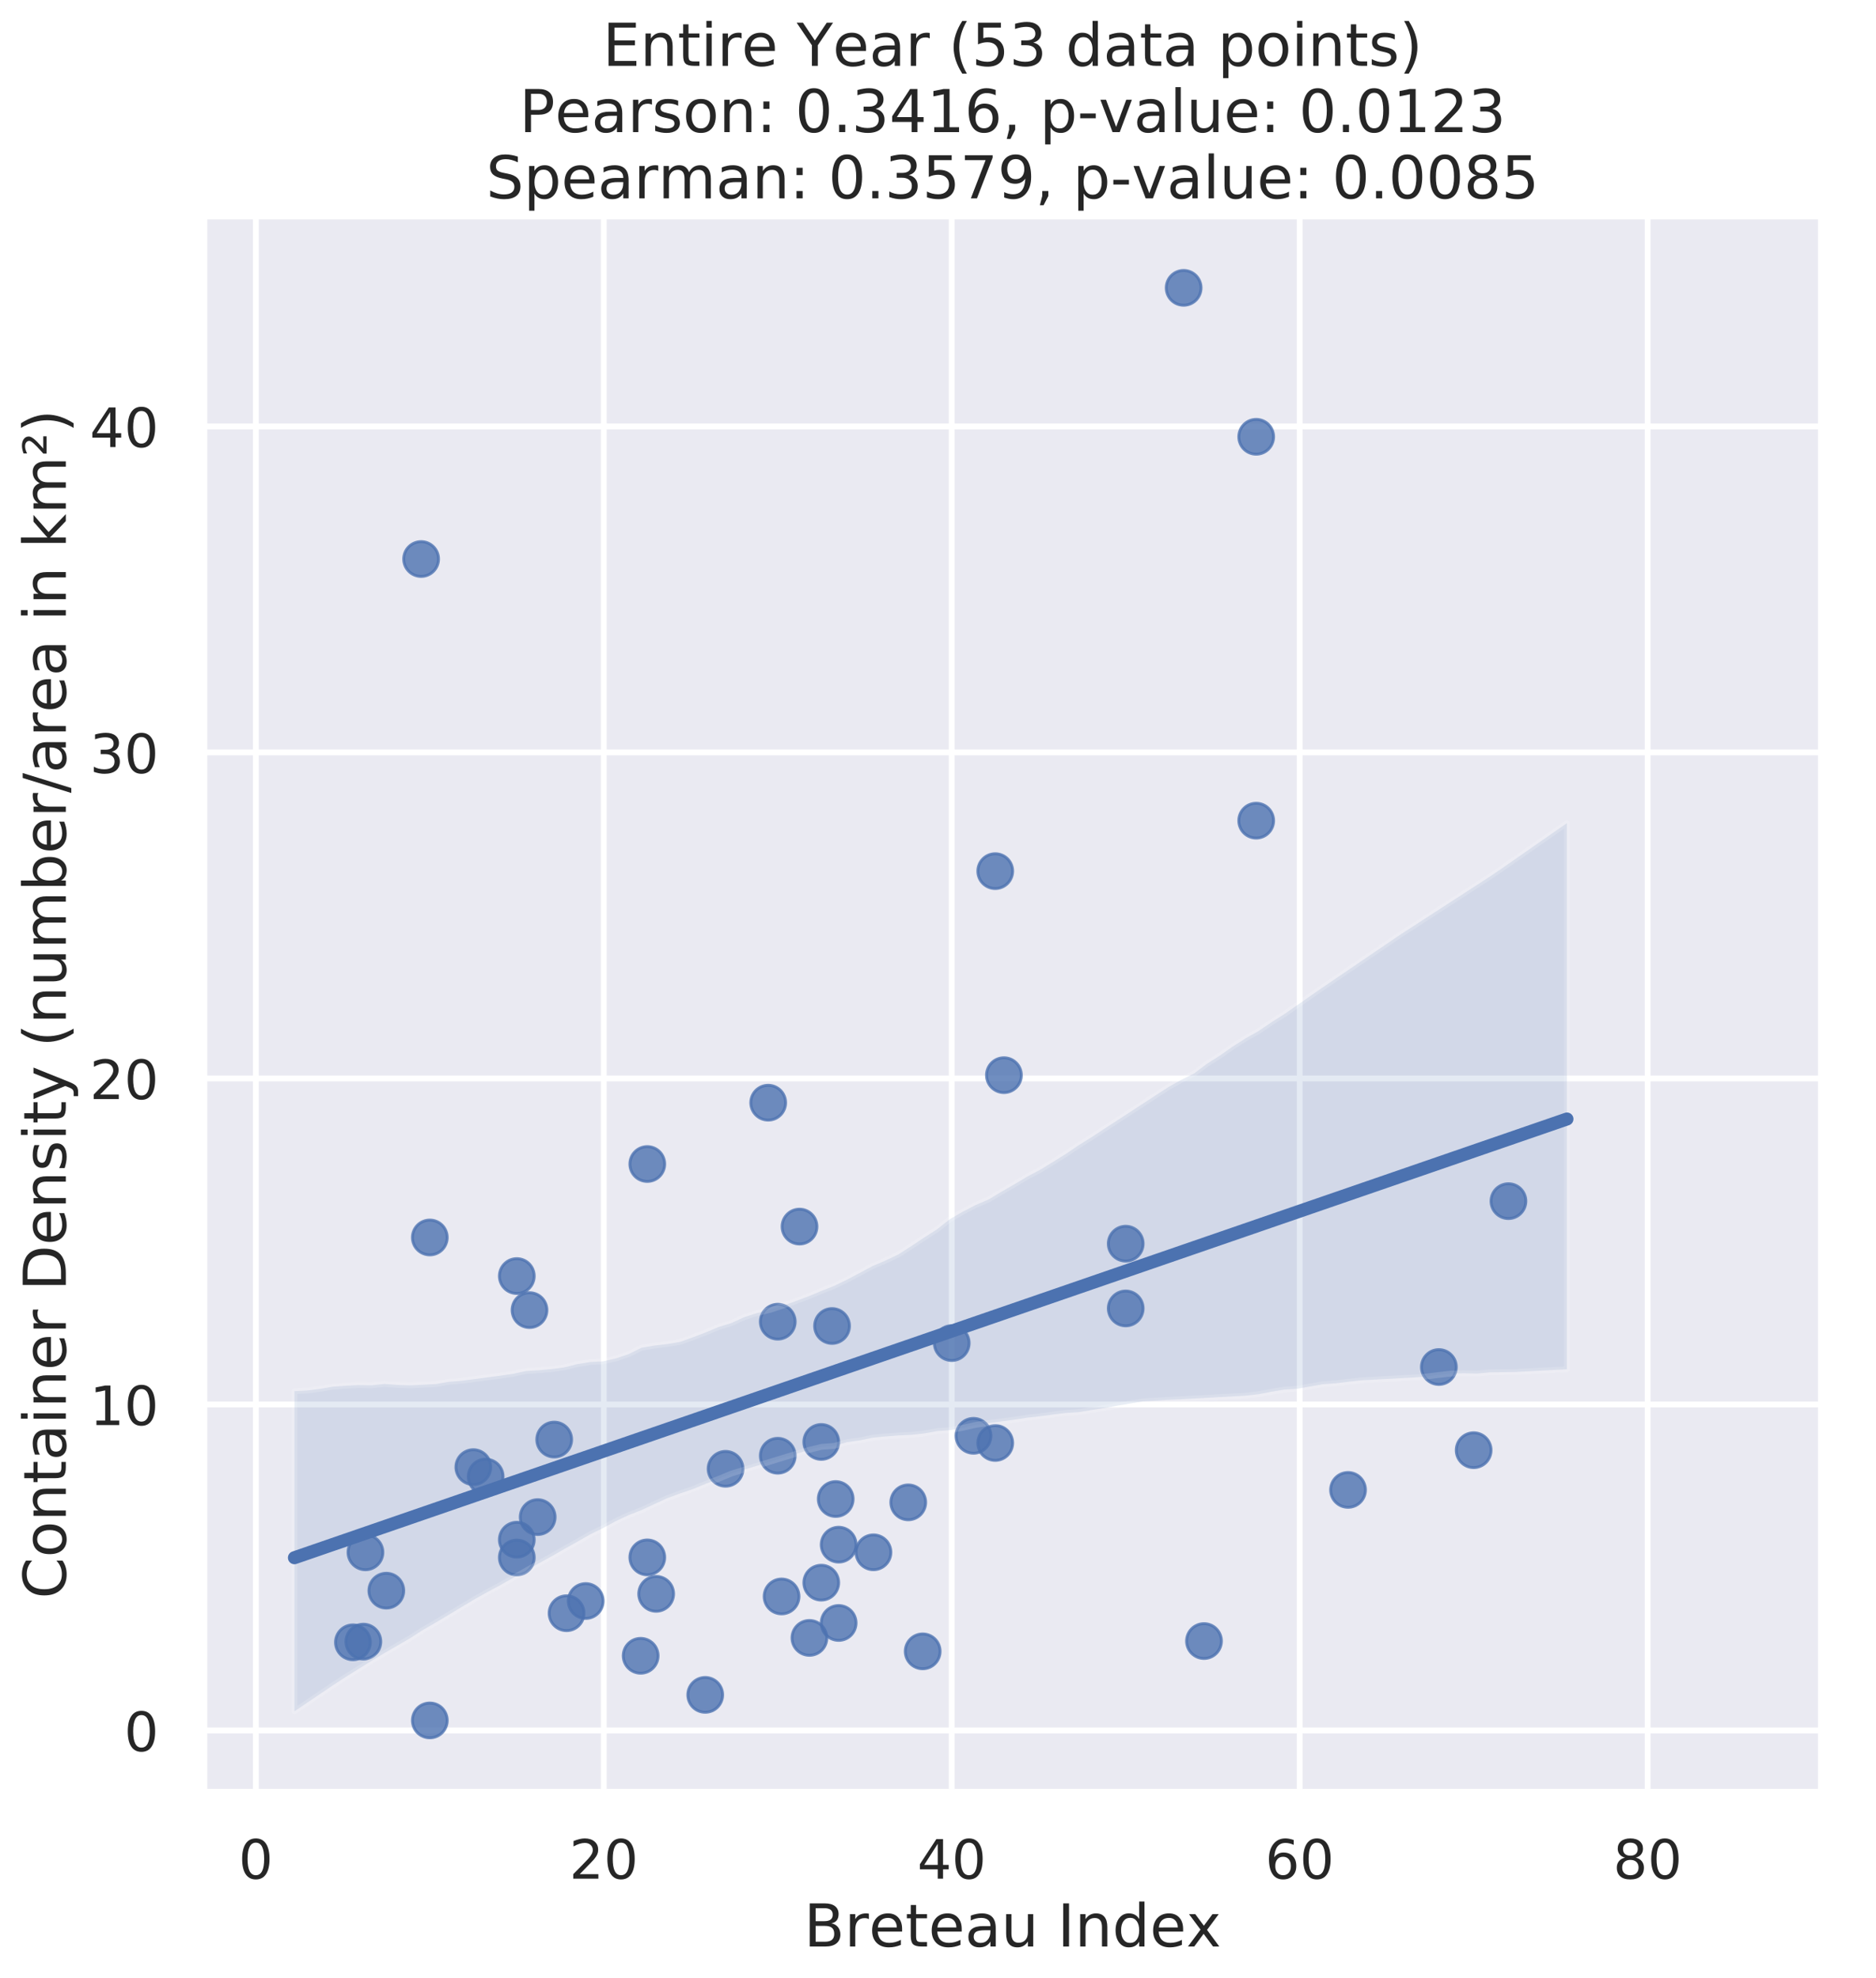 <?xml version="1.0" encoding="utf-8" standalone="no"?>
<!DOCTYPE svg PUBLIC "-//W3C//DTD SVG 1.1//EN"
  "http://www.w3.org/Graphics/SVG/1.1/DTD/svg11.dtd">
<!-- Created with matplotlib (http://matplotlib.org/) -->
<svg height="682pt" version="1.1" viewBox="0 0 647 682" width="647pt" xmlns="http://www.w3.org/2000/svg" xmlns:xlink="http://www.w3.org/1999/xlink">
 <defs>
  <style type="text/css">
*{stroke-linecap:butt;stroke-linejoin:round;}
  </style>
 </defs>
 <g id="figure_1">
  <g id="patch_1">
   <path d="M 0 682.529 
L 647.439 682.529 
L 647.439 0 
L 0 0 
z
" style="fill:#ffffff;"/>
  </g>
  <g id="axes_1">
   <g id="patch_2">
    <path d="M 70.239 617.988 
L 628.239 617.988 
L 628.239 74.388 
L 70.239 74.388 
z
" style="fill:#eaeaf2;"/>
   </g>
   <g id="matplotlib.axis_1">
    <g id="xtick_1">
     <g id="line2d_1">
      <path clip-path="url(#p35b4dd7209)" d="M 88.239 617.988 
L 88.239 74.388 
" style="fill:none;stroke:#ffffff;stroke-linecap:round;stroke-width:2;"/>
     </g>
     <g id="text_1">
      <!-- 0 -->
      <defs>
       <path d="M 31.781 66.406 
Q 24.172 66.406 20.328 58.906 
Q 16.5 51.422 16.5 36.375 
Q 16.5 21.391 20.328 13.891 
Q 24.172 6.391 31.781 6.391 
Q 39.453 6.391 43.281 13.891 
Q 47.125 21.391 47.125 36.375 
Q 47.125 51.422 43.281 58.906 
Q 39.453 66.406 31.781 66.406 
z
M 31.781 74.219 
Q 44.047 74.219 50.516 64.516 
Q 56.984 54.828 56.984 36.375 
Q 56.984 17.969 50.516 8.266 
Q 44.047 -1.422 31.781 -1.422 
Q 19.531 -1.422 13.062 8.266 
Q 6.594 17.969 6.594 36.375 
Q 6.594 54.828 13.062 64.516 
Q 19.531 74.219 31.781 74.219 
z
" id="DejaVuSans-30"/>
      </defs>
      <g style="fill:#262626;" transform="translate(82.29 647.697)scale(0.187 -0.187)">
       <use xlink:href="#DejaVuSans-30"/>
      </g>
     </g>
    </g>
    <g id="xtick_2">
     <g id="line2d_2">
      <path clip-path="url(#p35b4dd7209)" d="M 208.239 617.988 
L 208.239 74.388 
" style="fill:none;stroke:#ffffff;stroke-linecap:round;stroke-width:2;"/>
     </g>
     <g id="text_2">
      <!-- 20 -->
      <defs>
       <path d="M 19.188 8.297 
L 53.609 8.297 
L 53.609 0 
L 7.328 0 
L 7.328 8.297 
Q 12.938 14.109 22.625 23.891 
Q 32.328 33.688 34.812 36.531 
Q 39.547 41.844 41.422 45.531 
Q 43.312 49.219 43.312 52.781 
Q 43.312 58.594 39.234 62.25 
Q 35.156 65.922 28.609 65.922 
Q 23.969 65.922 18.812 64.312 
Q 13.672 62.703 7.812 59.422 
L 7.812 69.391 
Q 13.766 71.781 18.938 73 
Q 24.125 74.219 28.422 74.219 
Q 39.75 74.219 46.484 68.547 
Q 53.219 62.891 53.219 53.422 
Q 53.219 48.922 51.531 44.891 
Q 49.859 40.875 45.406 35.406 
Q 44.188 33.984 37.641 27.219 
Q 31.109 20.453 19.188 8.297 
z
" id="DejaVuSans-32"/>
      </defs>
      <g style="fill:#262626;" transform="translate(196.341 647.697)scale(0.187 -0.187)">
       <use xlink:href="#DejaVuSans-32"/>
       <use x="63.623" xlink:href="#DejaVuSans-30"/>
      </g>
     </g>
    </g>
    <g id="xtick_3">
     <g id="line2d_3">
      <path clip-path="url(#p35b4dd7209)" d="M 328.239 617.988 
L 328.239 74.388 
" style="fill:none;stroke:#ffffff;stroke-linecap:round;stroke-width:2;"/>
     </g>
     <g id="text_3">
      <!-- 40 -->
      <defs>
       <path d="M 37.797 64.312 
L 12.891 25.391 
L 37.797 25.391 
z
M 35.203 72.906 
L 47.609 72.906 
L 47.609 25.391 
L 58.016 25.391 
L 58.016 17.188 
L 47.609 17.188 
L 47.609 0 
L 37.797 0 
L 37.797 17.188 
L 4.891 17.188 
L 4.891 26.703 
z
" id="DejaVuSans-34"/>
      </defs>
      <g style="fill:#262626;" transform="translate(316.341 647.697)scale(0.187 -0.187)">
       <use xlink:href="#DejaVuSans-34"/>
       <use x="63.623" xlink:href="#DejaVuSans-30"/>
      </g>
     </g>
    </g>
    <g id="xtick_4">
     <g id="line2d_4">
      <path clip-path="url(#p35b4dd7209)" d="M 448.239 617.988 
L 448.239 74.388 
" style="fill:none;stroke:#ffffff;stroke-linecap:round;stroke-width:2;"/>
     </g>
     <g id="text_4">
      <!-- 60 -->
      <defs>
       <path d="M 33.016 40.375 
Q 26.375 40.375 22.484 35.828 
Q 18.609 31.297 18.609 23.391 
Q 18.609 15.531 22.484 10.953 
Q 26.375 6.391 33.016 6.391 
Q 39.656 6.391 43.531 10.953 
Q 47.406 15.531 47.406 23.391 
Q 47.406 31.297 43.531 35.828 
Q 39.656 40.375 33.016 40.375 
z
M 52.594 71.297 
L 52.594 62.312 
Q 48.875 64.062 45.094 64.984 
Q 41.312 65.922 37.594 65.922 
Q 27.828 65.922 22.672 59.328 
Q 17.531 52.734 16.797 39.406 
Q 19.672 43.656 24.016 45.922 
Q 28.375 48.188 33.594 48.188 
Q 44.578 48.188 50.953 41.516 
Q 57.328 34.859 57.328 23.391 
Q 57.328 12.156 50.688 5.359 
Q 44.047 -1.422 33.016 -1.422 
Q 20.359 -1.422 13.672 8.266 
Q 6.984 17.969 6.984 36.375 
Q 6.984 53.656 15.188 63.938 
Q 23.391 74.219 37.203 74.219 
Q 40.922 74.219 44.703 73.484 
Q 48.484 72.75 52.594 71.297 
z
" id="DejaVuSans-36"/>
      </defs>
      <g style="fill:#262626;" transform="translate(436.341 647.697)scale(0.187 -0.187)">
       <use xlink:href="#DejaVuSans-36"/>
       <use x="63.623" xlink:href="#DejaVuSans-30"/>
      </g>
     </g>
    </g>
    <g id="xtick_5">
     <g id="line2d_5">
      <path clip-path="url(#p35b4dd7209)" d="M 568.239 617.988 
L 568.239 74.388 
" style="fill:none;stroke:#ffffff;stroke-linecap:round;stroke-width:2;"/>
     </g>
     <g id="text_5">
      <!-- 80 -->
      <defs>
       <path d="M 31.781 34.625 
Q 24.75 34.625 20.719 30.859 
Q 16.703 27.094 16.703 20.516 
Q 16.703 13.922 20.719 10.156 
Q 24.75 6.391 31.781 6.391 
Q 38.812 6.391 42.859 10.172 
Q 46.922 13.969 46.922 20.516 
Q 46.922 27.094 42.891 30.859 
Q 38.875 34.625 31.781 34.625 
z
M 21.922 38.812 
Q 15.578 40.375 12.031 44.719 
Q 8.5 49.078 8.5 55.328 
Q 8.5 64.062 14.719 69.141 
Q 20.953 74.219 31.781 74.219 
Q 42.672 74.219 48.875 69.141 
Q 55.078 64.062 55.078 55.328 
Q 55.078 49.078 51.531 44.719 
Q 48 40.375 41.703 38.812 
Q 48.828 37.156 52.797 32.312 
Q 56.781 27.484 56.781 20.516 
Q 56.781 9.906 50.312 4.234 
Q 43.844 -1.422 31.781 -1.422 
Q 19.734 -1.422 13.25 4.234 
Q 6.781 9.906 6.781 20.516 
Q 6.781 27.484 10.781 32.312 
Q 14.797 37.156 21.922 38.812 
z
M 18.312 54.391 
Q 18.312 48.734 21.844 45.562 
Q 25.391 42.391 31.781 42.391 
Q 38.141 42.391 41.719 45.562 
Q 45.312 48.734 45.312 54.391 
Q 45.312 60.062 41.719 63.234 
Q 38.141 66.406 31.781 66.406 
Q 25.391 66.406 21.844 63.234 
Q 18.312 60.062 18.312 54.391 
z
" id="DejaVuSans-38"/>
      </defs>
      <g style="fill:#262626;" transform="translate(556.341 647.697)scale(0.187 -0.187)">
       <use xlink:href="#DejaVuSans-38"/>
       <use x="63.623" xlink:href="#DejaVuSans-30"/>
      </g>
     </g>
    </g>
    <g id="text_6">
     <!-- Breteau Index -->
     <defs>
      <path d="M 19.672 34.812 
L 19.672 8.109 
L 35.5 8.109 
Q 43.453 8.109 47.281 11.406 
Q 51.125 14.703 51.125 21.484 
Q 51.125 28.328 47.281 31.562 
Q 43.453 34.812 35.5 34.812 
z
M 19.672 64.797 
L 19.672 42.828 
L 34.281 42.828 
Q 41.5 42.828 45.031 45.531 
Q 48.578 48.25 48.578 53.812 
Q 48.578 59.328 45.031 62.062 
Q 41.5 64.797 34.281 64.797 
z
M 9.812 72.906 
L 35.016 72.906 
Q 46.297 72.906 52.391 68.219 
Q 58.5 63.531 58.5 54.891 
Q 58.5 48.188 55.375 44.234 
Q 52.25 40.281 46.188 39.312 
Q 53.469 37.75 57.5 32.781 
Q 61.531 27.828 61.531 20.406 
Q 61.531 10.641 54.891 5.312 
Q 48.25 0 35.984 0 
L 9.812 0 
z
" id="DejaVuSans-42"/>
      <path d="M 41.109 46.297 
Q 39.594 47.172 37.812 47.578 
Q 36.031 48 33.891 48 
Q 26.266 48 22.188 43.047 
Q 18.109 38.094 18.109 28.812 
L 18.109 0 
L 9.078 0 
L 9.078 54.688 
L 18.109 54.688 
L 18.109 46.188 
Q 20.953 51.172 25.484 53.578 
Q 30.031 56 36.531 56 
Q 37.453 56 38.578 55.875 
Q 39.703 55.766 41.062 55.516 
z
" id="DejaVuSans-72"/>
      <path d="M 56.203 29.594 
L 56.203 25.203 
L 14.891 25.203 
Q 15.484 15.922 20.484 11.062 
Q 25.484 6.203 34.422 6.203 
Q 39.594 6.203 44.453 7.469 
Q 49.312 8.734 54.109 11.281 
L 54.109 2.781 
Q 49.266 0.734 44.188 -0.344 
Q 39.109 -1.422 33.891 -1.422 
Q 20.797 -1.422 13.156 6.188 
Q 5.516 13.812 5.516 26.812 
Q 5.516 40.234 12.766 48.109 
Q 20.016 56 32.328 56 
Q 43.359 56 49.781 48.891 
Q 56.203 41.797 56.203 29.594 
z
M 47.219 32.234 
Q 47.125 39.594 43.094 43.984 
Q 39.062 48.391 32.422 48.391 
Q 24.906 48.391 20.391 44.141 
Q 15.875 39.891 15.188 32.172 
z
" id="DejaVuSans-65"/>
      <path d="M 18.312 70.219 
L 18.312 54.688 
L 36.812 54.688 
L 36.812 47.703 
L 18.312 47.703 
L 18.312 18.016 
Q 18.312 11.328 20.141 9.422 
Q 21.969 7.516 27.594 7.516 
L 36.812 7.516 
L 36.812 0 
L 27.594 0 
Q 17.188 0 13.234 3.875 
Q 9.281 7.766 9.281 18.016 
L 9.281 47.703 
L 2.688 47.703 
L 2.688 54.688 
L 9.281 54.688 
L 9.281 70.219 
z
" id="DejaVuSans-74"/>
      <path d="M 34.281 27.484 
Q 23.391 27.484 19.188 25 
Q 14.984 22.516 14.984 16.5 
Q 14.984 11.719 18.141 8.906 
Q 21.297 6.109 26.703 6.109 
Q 34.188 6.109 38.703 11.406 
Q 43.219 16.703 43.219 25.484 
L 43.219 27.484 
z
M 52.203 31.203 
L 52.203 0 
L 43.219 0 
L 43.219 8.297 
Q 40.141 3.328 35.547 0.953 
Q 30.953 -1.422 24.312 -1.422 
Q 15.922 -1.422 10.953 3.297 
Q 6 8.016 6 15.922 
Q 6 25.141 12.172 29.828 
Q 18.359 34.516 30.609 34.516 
L 43.219 34.516 
L 43.219 35.406 
Q 43.219 41.609 39.141 45 
Q 35.062 48.391 27.688 48.391 
Q 23 48.391 18.547 47.266 
Q 14.109 46.141 10.016 43.891 
L 10.016 52.203 
Q 14.938 54.109 19.578 55.047 
Q 24.219 56 28.609 56 
Q 40.484 56 46.344 49.844 
Q 52.203 43.703 52.203 31.203 
z
" id="DejaVuSans-61"/>
      <path d="M 8.5 21.578 
L 8.5 54.688 
L 17.484 54.688 
L 17.484 21.922 
Q 17.484 14.156 20.5 10.266 
Q 23.531 6.391 29.594 6.391 
Q 36.859 6.391 41.078 11.031 
Q 45.312 15.672 45.312 23.688 
L 45.312 54.688 
L 54.297 54.688 
L 54.297 0 
L 45.312 0 
L 45.312 8.406 
Q 42.047 3.422 37.719 1 
Q 33.406 -1.422 27.688 -1.422 
Q 18.266 -1.422 13.375 4.438 
Q 8.5 10.297 8.5 21.578 
z
M 31.109 56 
z
" id="DejaVuSans-75"/>
      <path id="DejaVuSans-20"/>
      <path d="M 9.812 72.906 
L 19.672 72.906 
L 19.672 0 
L 9.812 0 
z
" id="DejaVuSans-49"/>
      <path d="M 54.891 33.016 
L 54.891 0 
L 45.906 0 
L 45.906 32.719 
Q 45.906 40.484 42.875 44.328 
Q 39.844 48.188 33.797 48.188 
Q 26.516 48.188 22.312 43.547 
Q 18.109 38.922 18.109 30.906 
L 18.109 0 
L 9.078 0 
L 9.078 54.688 
L 18.109 54.688 
L 18.109 46.188 
Q 21.344 51.125 25.703 53.562 
Q 30.078 56 35.797 56 
Q 45.219 56 50.047 50.172 
Q 54.891 44.344 54.891 33.016 
z
" id="DejaVuSans-6e"/>
      <path d="M 45.406 46.391 
L 45.406 75.984 
L 54.391 75.984 
L 54.391 0 
L 45.406 0 
L 45.406 8.203 
Q 42.578 3.328 38.25 0.953 
Q 33.938 -1.422 27.875 -1.422 
Q 17.969 -1.422 11.734 6.484 
Q 5.516 14.406 5.516 27.297 
Q 5.516 40.188 11.734 48.094 
Q 17.969 56 27.875 56 
Q 33.938 56 38.25 53.625 
Q 42.578 51.266 45.406 46.391 
z
M 14.797 27.297 
Q 14.797 17.391 18.875 11.75 
Q 22.953 6.109 30.078 6.109 
Q 37.203 6.109 41.297 11.75 
Q 45.406 17.391 45.406 27.297 
Q 45.406 37.203 41.297 42.844 
Q 37.203 48.484 30.078 48.484 
Q 22.953 48.484 18.875 42.844 
Q 14.797 37.203 14.797 27.297 
z
" id="DejaVuSans-64"/>
      <path d="M 54.891 54.688 
L 35.109 28.078 
L 55.906 0 
L 45.312 0 
L 29.391 21.484 
L 13.484 0 
L 2.875 0 
L 24.125 28.609 
L 4.688 54.688 
L 15.281 54.688 
L 29.781 35.203 
L 44.281 54.688 
z
" id="DejaVuSans-78"/>
     </defs>
     <g style="fill:#262626;" transform="translate(277.283 671.087)scale(0.204 -0.204)">
      <use xlink:href="#DejaVuSans-42"/>
      <use x="68.604" xlink:href="#DejaVuSans-72"/>
      <use x="109.686" xlink:href="#DejaVuSans-65"/>
      <use x="171.209" xlink:href="#DejaVuSans-74"/>
      <use x="210.418" xlink:href="#DejaVuSans-65"/>
      <use x="271.941" xlink:href="#DejaVuSans-61"/>
      <use x="333.221" xlink:href="#DejaVuSans-75"/>
      <use x="396.6" xlink:href="#DejaVuSans-20"/>
      <use x="428.387" xlink:href="#DejaVuSans-49"/>
      <use x="457.879" xlink:href="#DejaVuSans-6e"/>
      <use x="521.258" xlink:href="#DejaVuSans-64"/>
      <use x="584.734" xlink:href="#DejaVuSans-65"/>
      <use x="646.242" xlink:href="#DejaVuSans-78"/>
     </g>
    </g>
   </g>
   <g id="matplotlib.axis_2">
    <g id="ytick_1">
     <g id="line2d_6">
      <path clip-path="url(#p35b4dd7209)" d="M 70.239 596.604 
L 628.239 596.604 
" style="fill:none;stroke:#ffffff;stroke-linecap:round;stroke-width:2;"/>
     </g>
     <g id="text_7">
      <!-- 0 -->
      <g style="fill:#262626;" transform="translate(42.841 603.709)scale(0.187 -0.187)">
       <use xlink:href="#DejaVuSans-30"/>
      </g>
     </g>
    </g>
    <g id="ytick_2">
     <g id="line2d_7">
      <path clip-path="url(#p35b4dd7209)" d="M 70.239 484.206 
L 628.239 484.206 
" style="fill:none;stroke:#ffffff;stroke-linecap:round;stroke-width:2;"/>
     </g>
     <g id="text_8">
      <!-- 10 -->
      <defs>
       <path d="M 12.406 8.297 
L 28.516 8.297 
L 28.516 63.922 
L 10.984 60.406 
L 10.984 69.391 
L 28.422 72.906 
L 38.281 72.906 
L 38.281 8.297 
L 54.391 8.297 
L 54.391 0 
L 12.406 0 
z
" id="DejaVuSans-31"/>
      </defs>
      <g style="fill:#262626;" transform="translate(30.943 491.311)scale(0.187 -0.187)">
       <use xlink:href="#DejaVuSans-31"/>
       <use x="63.623" xlink:href="#DejaVuSans-30"/>
      </g>
     </g>
    </g>
    <g id="ytick_3">
     <g id="line2d_8">
      <path clip-path="url(#p35b4dd7209)" d="M 70.239 371.809 
L 628.239 371.809 
" style="fill:none;stroke:#ffffff;stroke-linecap:round;stroke-width:2;"/>
     </g>
     <g id="text_9">
      <!-- 20 -->
      <g style="fill:#262626;" transform="translate(30.943 378.913)scale(0.187 -0.187)">
       <use xlink:href="#DejaVuSans-32"/>
       <use x="63.623" xlink:href="#DejaVuSans-30"/>
      </g>
     </g>
    </g>
    <g id="ytick_4">
     <g id="line2d_9">
      <path clip-path="url(#p35b4dd7209)" d="M 70.239 259.411 
L 628.239 259.411 
" style="fill:none;stroke:#ffffff;stroke-linecap:round;stroke-width:2;"/>
     </g>
     <g id="text_10">
      <!-- 30 -->
      <defs>
       <path d="M 40.578 39.312 
Q 47.656 37.797 51.625 33 
Q 55.609 28.219 55.609 21.188 
Q 55.609 10.406 48.188 4.484 
Q 40.766 -1.422 27.094 -1.422 
Q 22.516 -1.422 17.656 -0.516 
Q 12.797 0.391 7.625 2.203 
L 7.625 11.719 
Q 11.719 9.328 16.594 8.109 
Q 21.484 6.891 26.812 6.891 
Q 36.078 6.891 40.938 10.547 
Q 45.797 14.203 45.797 21.188 
Q 45.797 27.641 41.281 31.266 
Q 36.766 34.906 28.719 34.906 
L 20.219 34.906 
L 20.219 43.016 
L 29.109 43.016 
Q 36.375 43.016 40.234 45.922 
Q 44.094 48.828 44.094 54.297 
Q 44.094 59.906 40.109 62.906 
Q 36.141 65.922 28.719 65.922 
Q 24.656 65.922 20.016 65.031 
Q 15.375 64.156 9.812 62.312 
L 9.812 71.094 
Q 15.438 72.656 20.344 73.438 
Q 25.25 74.219 29.594 74.219 
Q 40.828 74.219 47.359 69.109 
Q 53.906 64.016 53.906 55.328 
Q 53.906 49.266 50.438 45.094 
Q 46.969 40.922 40.578 39.312 
z
" id="DejaVuSans-33"/>
      </defs>
      <g style="fill:#262626;" transform="translate(30.943 266.516)scale(0.187 -0.187)">
       <use xlink:href="#DejaVuSans-33"/>
       <use x="63.623" xlink:href="#DejaVuSans-30"/>
      </g>
     </g>
    </g>
    <g id="ytick_5">
     <g id="line2d_10">
      <path clip-path="url(#p35b4dd7209)" d="M 70.239 147.013 
L 628.239 147.013 
" style="fill:none;stroke:#ffffff;stroke-linecap:round;stroke-width:2;"/>
     </g>
     <g id="text_11">
      <!-- 40 -->
      <g style="fill:#262626;" transform="translate(30.943 154.118)scale(0.187 -0.187)">
       <use xlink:href="#DejaVuSans-34"/>
       <use x="63.623" xlink:href="#DejaVuSans-30"/>
      </g>
     </g>
    </g>
    <g id="text_12">
     <!-- Container Density (number/area in km²) -->
     <defs>
      <path d="M 64.406 67.281 
L 64.406 56.891 
Q 59.422 61.531 53.781 63.812 
Q 48.141 66.109 41.797 66.109 
Q 29.297 66.109 22.656 58.469 
Q 16.016 50.828 16.016 36.375 
Q 16.016 21.969 22.656 14.328 
Q 29.297 6.688 41.797 6.688 
Q 48.141 6.688 53.781 8.984 
Q 59.422 11.281 64.406 15.922 
L 64.406 5.609 
Q 59.234 2.094 53.438 0.328 
Q 47.656 -1.422 41.219 -1.422 
Q 24.656 -1.422 15.125 8.703 
Q 5.609 18.844 5.609 36.375 
Q 5.609 53.953 15.125 64.078 
Q 24.656 74.219 41.219 74.219 
Q 47.75 74.219 53.531 72.484 
Q 59.328 70.75 64.406 67.281 
z
" id="DejaVuSans-43"/>
      <path d="M 30.609 48.391 
Q 23.391 48.391 19.188 42.75 
Q 14.984 37.109 14.984 27.297 
Q 14.984 17.484 19.156 11.844 
Q 23.344 6.203 30.609 6.203 
Q 37.797 6.203 41.984 11.859 
Q 46.188 17.531 46.188 27.297 
Q 46.188 37.016 41.984 42.703 
Q 37.797 48.391 30.609 48.391 
z
M 30.609 56 
Q 42.328 56 49.016 48.375 
Q 55.719 40.766 55.719 27.297 
Q 55.719 13.875 49.016 6.219 
Q 42.328 -1.422 30.609 -1.422 
Q 18.844 -1.422 12.172 6.219 
Q 5.516 13.875 5.516 27.297 
Q 5.516 40.766 12.172 48.375 
Q 18.844 56 30.609 56 
z
" id="DejaVuSans-6f"/>
      <path d="M 9.422 54.688 
L 18.406 54.688 
L 18.406 0 
L 9.422 0 
z
M 9.422 75.984 
L 18.406 75.984 
L 18.406 64.594 
L 9.422 64.594 
z
" id="DejaVuSans-69"/>
      <path d="M 19.672 64.797 
L 19.672 8.109 
L 31.594 8.109 
Q 46.688 8.109 53.688 14.938 
Q 60.688 21.781 60.688 36.531 
Q 60.688 51.172 53.688 57.984 
Q 46.688 64.797 31.594 64.797 
z
M 9.812 72.906 
L 30.078 72.906 
Q 51.266 72.906 61.172 64.094 
Q 71.094 55.281 71.094 36.531 
Q 71.094 17.672 61.125 8.828 
Q 51.172 0 30.078 0 
L 9.812 0 
z
" id="DejaVuSans-44"/>
      <path d="M 44.281 53.078 
L 44.281 44.578 
Q 40.484 46.531 36.375 47.5 
Q 32.281 48.484 27.875 48.484 
Q 21.188 48.484 17.844 46.438 
Q 14.5 44.391 14.5 40.281 
Q 14.5 37.156 16.891 35.375 
Q 19.281 33.594 26.516 31.984 
L 29.594 31.297 
Q 39.156 29.25 43.188 25.516 
Q 47.219 21.781 47.219 15.094 
Q 47.219 7.469 41.188 3.016 
Q 35.156 -1.422 24.609 -1.422 
Q 20.219 -1.422 15.453 -0.562 
Q 10.688 0.297 5.422 2 
L 5.422 11.281 
Q 10.406 8.688 15.234 7.391 
Q 20.062 6.109 24.812 6.109 
Q 31.156 6.109 34.562 8.281 
Q 37.984 10.453 37.984 14.406 
Q 37.984 18.062 35.516 20.016 
Q 33.062 21.969 24.703 23.781 
L 21.578 24.516 
Q 13.234 26.266 9.516 29.906 
Q 5.812 33.547 5.812 39.891 
Q 5.812 47.609 11.281 51.797 
Q 16.75 56 26.812 56 
Q 31.781 56 36.172 55.266 
Q 40.578 54.547 44.281 53.078 
z
" id="DejaVuSans-73"/>
      <path d="M 32.172 -5.078 
Q 28.375 -14.844 24.75 -17.812 
Q 21.141 -20.797 15.094 -20.797 
L 7.906 -20.797 
L 7.906 -13.281 
L 13.188 -13.281 
Q 16.891 -13.281 18.938 -11.516 
Q 21 -9.766 23.484 -3.219 
L 25.094 0.875 
L 2.984 54.688 
L 12.5 54.688 
L 29.594 11.922 
L 46.688 54.688 
L 56.203 54.688 
z
" id="DejaVuSans-79"/>
      <path d="M 31 75.875 
Q 24.469 64.656 21.281 53.656 
Q 18.109 42.672 18.109 31.391 
Q 18.109 20.125 21.312 9.062 
Q 24.516 -2 31 -13.188 
L 23.188 -13.188 
Q 15.875 -1.703 12.234 9.375 
Q 8.594 20.453 8.594 31.391 
Q 8.594 42.281 12.203 53.312 
Q 15.828 64.359 23.188 75.875 
z
" id="DejaVuSans-28"/>
      <path d="M 52 44.188 
Q 55.375 50.25 60.062 53.125 
Q 64.75 56 71.094 56 
Q 79.641 56 84.281 50.016 
Q 88.922 44.047 88.922 33.016 
L 88.922 0 
L 79.891 0 
L 79.891 32.719 
Q 79.891 40.578 77.094 44.375 
Q 74.312 48.188 68.609 48.188 
Q 61.625 48.188 57.562 43.547 
Q 53.516 38.922 53.516 30.906 
L 53.516 0 
L 44.484 0 
L 44.484 32.719 
Q 44.484 40.625 41.703 44.406 
Q 38.922 48.188 33.109 48.188 
Q 26.219 48.188 22.156 43.531 
Q 18.109 38.875 18.109 30.906 
L 18.109 0 
L 9.078 0 
L 9.078 54.688 
L 18.109 54.688 
L 18.109 46.188 
Q 21.188 51.219 25.484 53.609 
Q 29.781 56 35.688 56 
Q 41.656 56 45.828 52.969 
Q 50 49.953 52 44.188 
z
" id="DejaVuSans-6d"/>
      <path d="M 48.688 27.297 
Q 48.688 37.203 44.609 42.844 
Q 40.531 48.484 33.406 48.484 
Q 26.266 48.484 22.188 42.844 
Q 18.109 37.203 18.109 27.297 
Q 18.109 17.391 22.188 11.75 
Q 26.266 6.109 33.406 6.109 
Q 40.531 6.109 44.609 11.75 
Q 48.688 17.391 48.688 27.297 
z
M 18.109 46.391 
Q 20.953 51.266 25.266 53.625 
Q 29.594 56 35.594 56 
Q 45.562 56 51.781 48.094 
Q 58.016 40.188 58.016 27.297 
Q 58.016 14.406 51.781 6.484 
Q 45.562 -1.422 35.594 -1.422 
Q 29.594 -1.422 25.266 0.953 
Q 20.953 3.328 18.109 8.203 
L 18.109 0 
L 9.078 0 
L 9.078 75.984 
L 18.109 75.984 
z
" id="DejaVuSans-62"/>
      <path d="M 25.391 72.906 
L 33.688 72.906 
L 8.297 -9.281 
L 0 -9.281 
z
" id="DejaVuSans-2f"/>
      <path d="M 9.078 75.984 
L 18.109 75.984 
L 18.109 31.109 
L 44.922 54.688 
L 56.391 54.688 
L 27.391 29.109 
L 57.625 0 
L 45.906 0 
L 18.109 26.703 
L 18.109 0 
L 9.078 0 
z
" id="DejaVuSans-6b"/>
      <path d="M 13.094 38.188 
L 33.797 38.188 
L 33.797 32.625 
L 4.594 32.625 
L 4.594 37.984 
Q 6.25 39.5 9.328 42.234 
Q 26.125 57.125 26.125 61.719 
Q 26.125 64.938 23.578 66.906 
Q 21.047 68.891 16.891 68.891 
Q 14.359 68.891 11.375 68.031 
Q 8.406 67.188 4.891 65.484 
L 4.891 71.484 
Q 8.641 72.859 11.891 73.531 
Q 15.141 74.219 17.922 74.219 
Q 25 74.219 29.25 71 
Q 33.5 67.781 33.5 62.5 
Q 33.5 55.719 17.328 41.844 
Q 14.594 39.5 13.094 38.188 
z
" id="DejaVuSans-b2"/>
      <path d="M 8.016 75.875 
L 15.828 75.875 
Q 23.141 64.359 26.781 53.312 
Q 30.422 42.281 30.422 31.391 
Q 30.422 20.453 26.781 9.375 
Q 23.141 -1.703 15.828 -13.188 
L 8.016 -13.188 
Q 14.5 -2 17.703 9.062 
Q 20.906 20.125 20.906 31.391 
Q 20.906 42.672 17.703 53.656 
Q 14.5 64.656 8.016 75.875 
z
" id="DejaVuSans-29"/>
     </defs>
     <g style="fill:#262626;" transform="translate(22.701 551.178)rotate(-90)scale(0.204 -0.204)">
      <use xlink:href="#DejaVuSans-43"/>
      <use x="69.824" xlink:href="#DejaVuSans-6f"/>
      <use x="131.006" xlink:href="#DejaVuSans-6e"/>
      <use x="194.385" xlink:href="#DejaVuSans-74"/>
      <use x="233.594" xlink:href="#DejaVuSans-61"/>
      <use x="294.873" xlink:href="#DejaVuSans-69"/>
      <use x="322.656" xlink:href="#DejaVuSans-6e"/>
      <use x="386.035" xlink:href="#DejaVuSans-65"/>
      <use x="447.559" xlink:href="#DejaVuSans-72"/>
      <use x="488.672" xlink:href="#DejaVuSans-20"/>
      <use x="520.459" xlink:href="#DejaVuSans-44"/>
      <use x="597.461" xlink:href="#DejaVuSans-65"/>
      <use x="658.984" xlink:href="#DejaVuSans-6e"/>
      <use x="722.363" xlink:href="#DejaVuSans-73"/>
      <use x="774.463" xlink:href="#DejaVuSans-69"/>
      <use x="802.246" xlink:href="#DejaVuSans-74"/>
      <use x="841.455" xlink:href="#DejaVuSans-79"/>
      <use x="900.635" xlink:href="#DejaVuSans-20"/>
      <use x="932.422" xlink:href="#DejaVuSans-28"/>
      <use x="971.436" xlink:href="#DejaVuSans-6e"/>
      <use x="1034.814" xlink:href="#DejaVuSans-75"/>
      <use x="1098.193" xlink:href="#DejaVuSans-6d"/>
      <use x="1195.605" xlink:href="#DejaVuSans-62"/>
      <use x="1259.082" xlink:href="#DejaVuSans-65"/>
      <use x="1320.605" xlink:href="#DejaVuSans-72"/>
      <use x="1361.719" xlink:href="#DejaVuSans-2f"/>
      <use x="1395.41" xlink:href="#DejaVuSans-61"/>
      <use x="1456.689" xlink:href="#DejaVuSans-72"/>
      <use x="1497.771" xlink:href="#DejaVuSans-65"/>
      <use x="1559.295" xlink:href="#DejaVuSans-61"/>
      <use x="1620.574" xlink:href="#DejaVuSans-20"/>
      <use x="1652.361" xlink:href="#DejaVuSans-69"/>
      <use x="1680.145" xlink:href="#DejaVuSans-6e"/>
      <use x="1743.523" xlink:href="#DejaVuSans-20"/>
      <use x="1775.311" xlink:href="#DejaVuSans-6b"/>
      <use x="1833.221" xlink:href="#DejaVuSans-6d"/>
      <use x="1930.633" xlink:href="#DejaVuSans-b2"/>
      <use x="1970.721" xlink:href="#DejaVuSans-29"/>
     </g>
    </g>
   </g>
   <g id="PathCollection_1">
    <defs>
     <path d="M 0 6 
C 1.591 6 3.117 5.368 4.243 4.243 
C 5.368 3.117 6 1.591 6 0 
C 6 -1.591 5.368 -3.117 4.243 -4.243 
C 3.117 -5.368 1.591 -6 0 -6 
C -1.591 -6 -3.117 -5.368 -4.243 -4.243 
C -5.368 -3.117 -6 -1.591 -6 0 
C -6 1.591 -5.368 3.117 -4.243 4.243 
C -3.117 5.368 -1.591 6 0 6 
z
" id="mc3a079668f" style="stroke:#4c72b0;stroke-opacity:0.8;"/>
    </defs>
    <g clip-path="url(#p35b4dd7209)">
     <use style="fill:#4c72b0;fill-opacity:0.8;stroke:#4c72b0;stroke-opacity:0.8;" x="182.619" xlink:href="#mc3a079668f" y="451.676"/>
     <use style="fill:#4c72b0;fill-opacity:0.8;stroke:#4c72b0;stroke-opacity:0.8;" x="148.239" xlink:href="#mc3a079668f" y="426.634"/>
     <use style="fill:#4c72b0;fill-opacity:0.8;stroke:#4c72b0;stroke-opacity:0.8;" x="250.239" xlink:href="#mc3a079668f" y="506.384"/>
     <use style="fill:#4c72b0;fill-opacity:0.8;stroke:#4c72b0;stroke-opacity:0.8;" x="269.559" xlink:href="#mc3a079668f" y="550.397"/>
     <use style="fill:#4c72b0;fill-opacity:0.8;stroke:#4c72b0;stroke-opacity:0.8;" x="178.239" xlink:href="#mc3a079668f" y="530.826"/>
     <use style="fill:#4c72b0;fill-opacity:0.8;stroke:#4c72b0;stroke-opacity:0.8;" x="220.959" xlink:href="#mc3a079668f" y="570.855"/>
     <use style="fill:#4c72b0;fill-opacity:0.8;stroke:#4c72b0;stroke-opacity:0.8;" x="318.219" xlink:href="#mc3a079668f" y="569.326"/>
     <use style="fill:#4c72b0;fill-opacity:0.8;stroke:#4c72b0;stroke-opacity:0.8;" x="520.239" xlink:href="#mc3a079668f" y="414.108"/>
     <use style="fill:#4c72b0;fill-opacity:0.8;stroke:#4c72b0;stroke-opacity:0.8;" x="301.239" xlink:href="#mc3a079668f" y="535.176"/>
     <use style="fill:#4c72b0;fill-opacity:0.8;stroke:#4c72b0;stroke-opacity:0.8;" x="145.239" xlink:href="#mc3a079668f" y="192.728"/>
     <use style="fill:#4c72b0;fill-opacity:0.8;stroke:#4c72b0;stroke-opacity:0.8;" x="289.239" xlink:href="#mc3a079668f" y="532.541"/>
     <use style="fill:#4c72b0;fill-opacity:0.8;stroke:#4c72b0;stroke-opacity:0.8;" x="289.239" xlink:href="#mc3a079668f" y="559.538"/>
     <use style="fill:#4c72b0;fill-opacity:0.8;stroke:#4c72b0;stroke-opacity:0.8;" x="335.739" xlink:href="#mc3a079668f" y="495.015"/>
     <use style="fill:#4c72b0;fill-opacity:0.8;stroke:#4c72b0;stroke-opacity:0.8;" x="178.239" xlink:href="#mc3a079668f" y="439.936"/>
     <use style="fill:#4c72b0;fill-opacity:0.8;stroke:#4c72b0;stroke-opacity:0.8;" x="167.499" xlink:href="#mc3a079668f" y="509.075"/>
     <use style="fill:#4c72b0;fill-opacity:0.8;stroke:#4c72b0;stroke-opacity:0.8;" x="126.039" xlink:href="#mc3a079668f" y="535.188"/>
     <use style="fill:#4c72b0;fill-opacity:0.8;stroke:#4c72b0;stroke-opacity:0.8;" x="121.719" xlink:href="#mc3a079668f" y="566.204"/>
     <use style="fill:#4c72b0;fill-opacity:0.8;stroke:#4c72b0;stroke-opacity:0.8;" x="125.319" xlink:href="#mc3a079668f" y="565.97"/>
     <use style="fill:#4c72b0;fill-opacity:0.8;stroke:#4c72b0;stroke-opacity:0.8;" x="191.139" xlink:href="#mc3a079668f" y="496.302"/>
     <use style="fill:#4c72b0;fill-opacity:0.8;stroke:#4c72b0;stroke-opacity:0.8;" x="279.159" xlink:href="#mc3a079668f" y="564.688"/>
     <use style="fill:#4c72b0;fill-opacity:0.8;stroke:#4c72b0;stroke-opacity:0.8;" x="226.299" xlink:href="#mc3a079668f" y="549.495"/>
     <use style="fill:#4c72b0;fill-opacity:0.8;stroke:#4c72b0;stroke-opacity:0.8;" x="264.939" xlink:href="#mc3a079668f" y="380.166"/>
     <use style="fill:#4c72b0;fill-opacity:0.8;stroke:#4c72b0;stroke-opacity:0.8;" x="178.239" xlink:href="#mc3a079668f" y="536.961"/>
     <use style="fill:#4c72b0;fill-opacity:0.8;stroke:#4c72b0;stroke-opacity:0.8;" x="133.239" xlink:href="#mc3a079668f" y="548.403"/>
     <use style="fill:#4c72b0;fill-opacity:0.8;stroke:#4c72b0;stroke-opacity:0.8;" x="283.239" xlink:href="#mc3a079668f" y="497.124"/>
     <use style="fill:#4c72b0;fill-opacity:0.8;stroke:#4c72b0;stroke-opacity:0.8;" x="343.239" xlink:href="#mc3a079668f" y="497.481"/>
     <use style="fill:#4c72b0;fill-opacity:0.8;stroke:#4c72b0;stroke-opacity:0.8;" x="275.739" xlink:href="#mc3a079668f" y="422.883"/>
     <use style="fill:#4c72b0;fill-opacity:0.8;stroke:#4c72b0;stroke-opacity:0.8;" x="195.399" xlink:href="#mc3a079668f" y="556.174"/>
     <use style="fill:#4c72b0;fill-opacity:0.8;stroke:#4c72b0;stroke-opacity:0.8;" x="433.239" xlink:href="#mc3a079668f" y="150.591"/>
     <use style="fill:#4c72b0;fill-opacity:0.8;stroke:#4c72b0;stroke-opacity:0.8;" x="433.239" xlink:href="#mc3a079668f" y="282.933"/>
     <use style="fill:#4c72b0;fill-opacity:0.8;stroke:#4c72b0;stroke-opacity:0.8;" x="163.239" xlink:href="#mc3a079668f" y="505.811"/>
     <use style="fill:#4c72b0;fill-opacity:0.8;stroke:#4c72b0;stroke-opacity:0.8;" x="415.239" xlink:href="#mc3a079668f" y="565.776"/>
     <use style="fill:#4c72b0;fill-opacity:0.8;stroke:#4c72b0;stroke-opacity:0.8;" x="286.959" xlink:href="#mc3a079668f" y="457.152"/>
     <use style="fill:#4c72b0;fill-opacity:0.8;stroke:#4c72b0;stroke-opacity:0.8;" x="201.999" xlink:href="#mc3a079668f" y="551.968"/>
     <use style="fill:#4c72b0;fill-opacity:0.8;stroke:#4c72b0;stroke-opacity:0.8;" x="496.239" xlink:href="#mc3a079668f" y="471.296"/>
     <use style="fill:#4c72b0;fill-opacity:0.8;stroke:#4c72b0;stroke-opacity:0.8;" x="508.239" xlink:href="#mc3a079668f" y="499.972"/>
     <use style="fill:#4c72b0;fill-opacity:0.8;stroke:#4c72b0;stroke-opacity:0.8;" x="283.239" xlink:href="#mc3a079668f" y="545.64"/>
     <use style="fill:#4c72b0;fill-opacity:0.8;stroke:#4c72b0;stroke-opacity:0.8;" x="185.439" xlink:href="#mc3a079668f" y="523.038"/>
     <use style="fill:#4c72b0;fill-opacity:0.8;stroke:#4c72b0;stroke-opacity:0.8;" x="288.219" xlink:href="#mc3a079668f" y="516.801"/>
     <use style="fill:#4c72b0;fill-opacity:0.8;stroke:#4c72b0;stroke-opacity:0.8;" x="388.239" xlink:href="#mc3a079668f" y="451.094"/>
     <use style="fill:#4c72b0;fill-opacity:0.8;stroke:#4c72b0;stroke-opacity:0.8;" x="268.239" xlink:href="#mc3a079668f" y="455.671"/>
     <use style="fill:#4c72b0;fill-opacity:0.8;stroke:#4c72b0;stroke-opacity:0.8;" x="148.239" xlink:href="#mc3a079668f" y="593.134"/>
     <use style="fill:#4c72b0;fill-opacity:0.8;stroke:#4c72b0;stroke-opacity:0.8;" x="268.239" xlink:href="#mc3a079668f" y="501.881"/>
     <use style="fill:#4c72b0;fill-opacity:0.8;stroke:#4c72b0;stroke-opacity:0.8;" x="408.219" xlink:href="#mc3a079668f" y="99.242"/>
     <use style="fill:#4c72b0;fill-opacity:0.8;stroke:#4c72b0;stroke-opacity:0.8;" x="313.239" xlink:href="#mc3a079668f" y="517.955"/>
     <use style="fill:#4c72b0;fill-opacity:0.8;stroke:#4c72b0;stroke-opacity:0.8;" x="464.919" xlink:href="#mc3a079668f" y="513.665"/>
     <use style="fill:#4c72b0;fill-opacity:0.8;stroke:#4c72b0;stroke-opacity:0.8;" x="328.239" xlink:href="#mc3a079668f" y="463.049"/>
     <use style="fill:#4c72b0;fill-opacity:0.8;stroke:#4c72b0;stroke-opacity:0.8;" x="346.239" xlink:href="#mc3a079668f" y="370.677"/>
     <use style="fill:#4c72b0;fill-opacity:0.8;stroke:#4c72b0;stroke-opacity:0.8;" x="388.239" xlink:href="#mc3a079668f" y="428.773"/>
     <use style="fill:#4c72b0;fill-opacity:0.8;stroke:#4c72b0;stroke-opacity:0.8;" x="243.219" xlink:href="#mc3a079668f" y="584.328"/>
     <use style="fill:#4c72b0;fill-opacity:0.8;stroke:#4c72b0;stroke-opacity:0.8;" x="343.239" xlink:href="#mc3a079668f" y="300.335"/>
     <use style="fill:#4c72b0;fill-opacity:0.8;stroke:#4c72b0;stroke-opacity:0.8;" x="223.239" xlink:href="#mc3a079668f" y="536.924"/>
     <use style="fill:#4c72b0;fill-opacity:0.8;stroke:#4c72b0;stroke-opacity:0.8;" x="223.239" xlink:href="#mc3a079668f" y="401.31"/>
    </g>
   </g>
   <g id="PolyCollection_1">
    <defs>
     <path d="M 101.55 -202.913 
L 101.55 -92.528 
L 105.983 -95.527 
L 110.416 -98.526 
L 114.849 -101.525 
L 119.281 -104.405 
L 123.714 -107.176 
L 128.147 -109.949 
L 132.58 -112.601 
L 137.013 -115.172 
L 141.446 -117.744 
L 145.879 -120.598 
L 150.312 -123.147 
L 154.745 -125.803 
L 159.178 -128.478 
L 163.611 -131.137 
L 168.044 -133.617 
L 172.476 -135.998 
L 176.909 -138.5 
L 181.342 -141.004 
L 185.775 -143.509 
L 190.208 -145.958 
L 194.641 -148.501 
L 199.074 -150.977 
L 203.507 -153.505 
L 207.94 -155.702 
L 212.373 -158.099 
L 216.806 -160.182 
L 221.239 -161.902 
L 225.671 -163.967 
L 230.104 -166.018 
L 234.537 -167.644 
L 238.97 -169.15 
L 243.403 -170.99 
L 247.836 -172.663 
L 252.269 -174.507 
L 256.702 -175.867 
L 261.135 -177.222 
L 265.568 -178.56 
L 270.001 -179.924 
L 274.434 -181.269 
L 278.866 -182.616 
L 283.299 -183.701 
L 287.732 -184.046 
L 292.165 -185.35 
L 296.598 -185.95 
L 301.031 -186.882 
L 305.464 -187.308 
L 309.897 -187.644 
L 314.33 -187.848 
L 318.763 -188.332 
L 323.196 -189.136 
L 327.628 -189.455 
L 332.061 -190.275 
L 336.494 -191.291 
L 340.927 -191.908 
L 345.36 -192.481 
L 349.793 -193.07 
L 354.226 -193.759 
L 358.659 -194.253 
L 363.092 -194.839 
L 367.525 -195.394 
L 371.958 -195.672 
L 376.391 -196.403 
L 380.823 -197.088 
L 385.256 -197.891 
L 389.689 -198.637 
L 394.122 -199.368 
L 398.555 -199.625 
L 402.988 -199.934 
L 407.421 -200.124 
L 411.854 -200.371 
L 416.287 -200.618 
L 420.72 -200.865 
L 425.153 -201.112 
L 429.586 -201.36 
L 434.018 -201.853 
L 438.451 -202.696 
L 442.884 -203.441 
L 447.317 -203.728 
L 451.75 -204.504 
L 456.183 -205.297 
L 460.616 -205.607 
L 465.049 -206.163 
L 469.482 -206.645 
L 473.915 -206.881 
L 478.348 -207.118 
L 482.781 -207.365 
L 487.213 -207.611 
L 491.646 -207.916 
L 496.079 -208.475 
L 500.512 -208.979 
L 504.945 -209.087 
L 509.378 -208.967 
L 513.811 -209.401 
L 518.244 -209.444 
L 522.677 -209.522 
L 527.11 -209.756 
L 531.543 -209.989 
L 535.976 -210.222 
L 540.408 -210.455 
L 540.408 -398.745 
L 540.408 -398.745 
L 535.976 -395.668 
L 531.543 -392.586 
L 527.11 -389.499 
L 522.677 -386.412 
L 518.244 -383.325 
L 513.811 -380.303 
L 509.378 -377.432 
L 504.945 -374.561 
L 500.512 -371.69 
L 496.079 -368.819 
L 491.646 -365.948 
L 487.213 -363.077 
L 482.781 -360.198 
L 478.348 -357.184 
L 473.915 -354.169 
L 469.482 -351.155 
L 465.049 -348.143 
L 460.616 -345.128 
L 456.183 -342.111 
L 451.75 -339.036 
L 447.317 -335.931 
L 442.884 -332.865 
L 438.451 -330.053 
L 434.018 -327.045 
L 429.586 -324.539 
L 425.153 -321.729 
L 420.72 -318.611 
L 416.287 -315.801 
L 411.854 -312.457 
L 407.421 -310.244 
L 402.988 -307.778 
L 398.555 -304.888 
L 394.122 -301.997 
L 389.689 -299.106 
L 385.256 -296.216 
L 380.823 -293.325 
L 376.391 -290.431 
L 371.958 -287.665 
L 367.525 -284.65 
L 363.092 -281.895 
L 358.659 -279.189 
L 354.226 -276.855 
L 349.793 -274.193 
L 345.36 -271.648 
L 340.927 -268.981 
L 336.494 -267.089 
L 332.061 -264.787 
L 327.628 -262.232 
L 323.196 -258.725 
L 318.763 -255.889 
L 314.33 -252.943 
L 309.897 -250.086 
L 305.464 -247.967 
L 301.031 -246.093 
L 296.598 -243.718 
L 292.165 -241.374 
L 287.732 -239.218 
L 283.299 -237.469 
L 278.866 -235.615 
L 274.434 -233.947 
L 270.001 -232.38 
L 265.568 -230.927 
L 261.135 -229.847 
L 256.702 -228.426 
L 252.269 -226.409 
L 247.836 -225.028 
L 243.403 -223.173 
L 238.97 -221.477 
L 234.537 -219.892 
L 230.104 -219.141 
L 225.671 -218.628 
L 221.239 -217.868 
L 216.806 -215.681 
L 212.373 -214.179 
L 207.94 -213.178 
L 203.507 -212.94 
L 199.074 -212.223 
L 194.641 -211.117 
L 190.208 -210.518 
L 185.775 -210.113 
L 181.342 -209.846 
L 176.909 -208.872 
L 172.476 -208.228 
L 168.044 -207.644 
L 163.611 -207.061 
L 159.178 -206.491 
L 154.745 -206.126 
L 150.312 -205.358 
L 145.879 -205.125 
L 141.446 -204.905 
L 137.013 -205.055 
L 132.58 -205.411 
L 128.147 -204.912 
L 123.714 -205.005 
L 119.281 -204.781 
L 114.849 -204.471 
L 110.416 -203.701 
L 105.983 -203.143 
L 101.55 -202.913 
z
" id="mdc5fecaeca" style="stroke:#ffffff;stroke-opacity:0.15;stroke-width:2;"/>
    </defs>
    <g clip-path="url(#p35b4dd7209)">
     <use style="fill:#4c72b0;fill-opacity:0.15;stroke:#ffffff;stroke-opacity:0.15;stroke-width:2;" x="0" xlink:href="#mdc5fecaeca" y="682.529"/>
    </g>
   </g>
   <g id="line2d_11">
    <path clip-path="url(#p35b4dd7209)" d="M 101.55 537.042 
L 105.983 535.514 
L 110.416 533.986 
L 114.849 532.459 
L 119.281 530.931 
L 123.714 529.403 
L 128.147 527.875 
L 132.58 526.348 
L 137.013 524.82 
L 141.446 523.292 
L 145.879 521.764 
L 150.312 520.237 
L 154.745 518.709 
L 159.178 517.181 
L 163.611 515.653 
L 168.044 514.126 
L 172.476 512.598 
L 176.909 511.07 
L 181.342 509.542 
L 185.775 508.015 
L 190.208 506.487 
L 194.641 504.959 
L 199.074 503.431 
L 203.507 501.904 
L 207.94 500.376 
L 212.373 498.848 
L 216.806 497.32 
L 221.239 495.793 
L 225.671 494.265 
L 230.104 492.737 
L 234.537 491.209 
L 238.97 489.682 
L 243.403 488.154 
L 247.836 486.626 
L 252.269 485.098 
L 256.702 483.57 
L 261.135 482.043 
L 265.568 480.515 
L 270.001 478.987 
L 274.434 477.459 
L 278.866 475.932 
L 283.299 474.404 
L 287.732 472.876 
L 292.165 471.348 
L 296.598 469.821 
L 301.031 468.293 
L 305.464 466.765 
L 309.897 465.237 
L 314.33 463.71 
L 318.763 462.182 
L 323.196 460.654 
L 327.628 459.126 
L 332.061 457.599 
L 336.494 456.071 
L 340.927 454.543 
L 345.36 453.015 
L 349.793 451.488 
L 354.226 449.96 
L 358.659 448.432 
L 363.092 446.904 
L 367.525 445.377 
L 371.958 443.849 
L 376.391 442.321 
L 380.823 440.793 
L 385.256 439.266 
L 389.689 437.738 
L 394.122 436.21 
L 398.555 434.682 
L 402.988 433.154 
L 407.421 431.627 
L 411.854 430.099 
L 416.287 428.571 
L 420.72 427.043 
L 425.153 425.516 
L 429.586 423.988 
L 434.018 422.46 
L 438.451 420.932 
L 442.884 419.405 
L 447.317 417.877 
L 451.75 416.349 
L 456.183 414.821 
L 460.616 413.294 
L 465.049 411.766 
L 469.482 410.238 
L 473.915 408.71 
L 478.348 407.183 
L 482.781 405.655 
L 487.213 404.127 
L 491.646 402.599 
L 496.079 401.072 
L 500.512 399.544 
L 504.945 398.016 
L 509.378 396.488 
L 513.811 394.961 
L 518.244 393.433 
L 522.677 391.905 
L 527.11 390.377 
L 531.543 388.85 
L 535.976 387.322 
L 540.408 385.794 
" style="fill:none;stroke:#4c72b0;stroke-linecap:round;stroke-width:4.5;"/>
   </g>
   <g id="patch_3">
    <path d="M 70.239 617.988 
L 70.239 74.388 
" style="fill:none;stroke:#ffffff;stroke-linecap:square;stroke-linejoin:miter;stroke-width:2.5;"/>
   </g>
   <g id="patch_4">
    <path d="M 628.239 617.988 
L 628.239 74.388 
" style="fill:none;stroke:#ffffff;stroke-linecap:square;stroke-linejoin:miter;stroke-width:2.5;"/>
   </g>
   <g id="patch_5">
    <path d="M 70.239 617.988 
L 628.239 617.988 
" style="fill:none;stroke:#ffffff;stroke-linecap:square;stroke-linejoin:miter;stroke-width:2.5;"/>
   </g>
   <g id="patch_6">
    <path d="M 70.239 74.388 
L 628.239 74.388 
" style="fill:none;stroke:#ffffff;stroke-linecap:square;stroke-linejoin:miter;stroke-width:2.5;"/>
   </g>
   <g id="text_13">
    <!-- Entire Year (53 data points) -->
    <defs>
     <path d="M 9.812 72.906 
L 55.906 72.906 
L 55.906 64.594 
L 19.672 64.594 
L 19.672 43.016 
L 54.391 43.016 
L 54.391 34.719 
L 19.672 34.719 
L 19.672 8.297 
L 56.781 8.297 
L 56.781 0 
L 9.812 0 
z
" id="DejaVuSans-45"/>
     <path d="M -0.203 72.906 
L 10.406 72.906 
L 30.609 42.922 
L 50.688 72.906 
L 61.281 72.906 
L 35.5 34.719 
L 35.5 0 
L 25.594 0 
L 25.594 34.719 
z
" id="DejaVuSans-59"/>
     <path d="M 10.797 72.906 
L 49.516 72.906 
L 49.516 64.594 
L 19.828 64.594 
L 19.828 46.734 
Q 21.969 47.469 24.109 47.828 
Q 26.266 48.188 28.422 48.188 
Q 40.625 48.188 47.75 41.5 
Q 54.891 34.812 54.891 23.391 
Q 54.891 11.625 47.562 5.094 
Q 40.234 -1.422 26.906 -1.422 
Q 22.312 -1.422 17.547 -0.641 
Q 12.797 0.141 7.719 1.703 
L 7.719 11.625 
Q 12.109 9.234 16.797 8.062 
Q 21.484 6.891 26.703 6.891 
Q 35.156 6.891 40.078 11.328 
Q 45.016 15.766 45.016 23.391 
Q 45.016 31 40.078 35.438 
Q 35.156 39.891 26.703 39.891 
Q 22.75 39.891 18.812 39.016 
Q 14.891 38.141 10.797 36.281 
z
" id="DejaVuSans-35"/>
     <path d="M 18.109 8.203 
L 18.109 -20.797 
L 9.078 -20.797 
L 9.078 54.688 
L 18.109 54.688 
L 18.109 46.391 
Q 20.953 51.266 25.266 53.625 
Q 29.594 56 35.594 56 
Q 45.562 56 51.781 48.094 
Q 58.016 40.188 58.016 27.297 
Q 58.016 14.406 51.781 6.484 
Q 45.562 -1.422 35.594 -1.422 
Q 29.594 -1.422 25.266 0.953 
Q 20.953 3.328 18.109 8.203 
z
M 48.688 27.297 
Q 48.688 37.203 44.609 42.844 
Q 40.531 48.484 33.406 48.484 
Q 26.266 48.484 22.188 42.844 
Q 18.109 37.203 18.109 27.297 
Q 18.109 17.391 22.188 11.75 
Q 26.266 6.109 33.406 6.109 
Q 40.531 6.109 44.609 11.75 
Q 48.688 17.391 48.688 27.297 
z
" id="DejaVuSans-70"/>
    </defs>
    <g style="fill:#262626;" transform="translate(207.894 22.701)scale(0.204 -0.204)">
     <use xlink:href="#DejaVuSans-45"/>
     <use x="63.184" xlink:href="#DejaVuSans-6e"/>
     <use x="126.562" xlink:href="#DejaVuSans-74"/>
     <use x="165.771" xlink:href="#DejaVuSans-69"/>
     <use x="193.555" xlink:href="#DejaVuSans-72"/>
     <use x="234.637" xlink:href="#DejaVuSans-65"/>
     <use x="296.16" xlink:href="#DejaVuSans-20"/>
     <use x="327.947" xlink:href="#DejaVuSans-59"/>
     <use x="388.828" xlink:href="#DejaVuSans-65"/>
     <use x="450.352" xlink:href="#DejaVuSans-61"/>
     <use x="511.631" xlink:href="#DejaVuSans-72"/>
     <use x="552.744" xlink:href="#DejaVuSans-20"/>
     <use x="584.531" xlink:href="#DejaVuSans-28"/>
     <use x="623.545" xlink:href="#DejaVuSans-35"/>
     <use x="687.168" xlink:href="#DejaVuSans-33"/>
     <use x="750.791" xlink:href="#DejaVuSans-20"/>
     <use x="782.578" xlink:href="#DejaVuSans-64"/>
     <use x="846.055" xlink:href="#DejaVuSans-61"/>
     <use x="907.334" xlink:href="#DejaVuSans-74"/>
     <use x="946.543" xlink:href="#DejaVuSans-61"/>
     <use x="1007.822" xlink:href="#DejaVuSans-20"/>
     <use x="1039.609" xlink:href="#DejaVuSans-70"/>
     <use x="1103.086" xlink:href="#DejaVuSans-6f"/>
     <use x="1164.268" xlink:href="#DejaVuSans-69"/>
     <use x="1192.051" xlink:href="#DejaVuSans-6e"/>
     <use x="1255.43" xlink:href="#DejaVuSans-74"/>
     <use x="1294.639" xlink:href="#DejaVuSans-73"/>
     <use x="1346.738" xlink:href="#DejaVuSans-29"/>
    </g>
    <!-- Pearson: 0.3416, p-value: 0.0123 -->
    <defs>
     <path d="M 19.672 64.797 
L 19.672 37.406 
L 32.078 37.406 
Q 38.969 37.406 42.719 40.969 
Q 46.484 44.531 46.484 51.125 
Q 46.484 57.672 42.719 61.234 
Q 38.969 64.797 32.078 64.797 
z
M 9.812 72.906 
L 32.078 72.906 
Q 44.344 72.906 50.609 67.359 
Q 56.891 61.812 56.891 51.125 
Q 56.891 40.328 50.609 34.812 
Q 44.344 29.297 32.078 29.297 
L 19.672 29.297 
L 19.672 0 
L 9.812 0 
z
" id="DejaVuSans-50"/>
     <path d="M 11.719 12.406 
L 22.016 12.406 
L 22.016 0 
L 11.719 0 
z
M 11.719 51.703 
L 22.016 51.703 
L 22.016 39.312 
L 11.719 39.312 
z
" id="DejaVuSans-3a"/>
     <path d="M 10.688 12.406 
L 21 12.406 
L 21 0 
L 10.688 0 
z
" id="DejaVuSans-2e"/>
     <path d="M 11.719 12.406 
L 22.016 12.406 
L 22.016 4 
L 14.016 -11.625 
L 7.719 -11.625 
L 11.719 4 
z
" id="DejaVuSans-2c"/>
     <path d="M 4.891 31.391 
L 31.203 31.391 
L 31.203 23.391 
L 4.891 23.391 
z
" id="DejaVuSans-2d"/>
     <path d="M 2.984 54.688 
L 12.5 54.688 
L 29.594 8.797 
L 46.688 54.688 
L 56.203 54.688 
L 35.688 0 
L 23.484 0 
z
" id="DejaVuSans-76"/>
     <path d="M 9.422 75.984 
L 18.406 75.984 
L 18.406 0 
L 9.422 0 
z
" id="DejaVuSans-6c"/>
    </defs>
    <g style="fill:#262626;" transform="translate(179.121 45.544)scale(0.204 -0.204)">
     <use xlink:href="#DejaVuSans-50"/>
     <use x="60.256" xlink:href="#DejaVuSans-65"/>
     <use x="121.779" xlink:href="#DejaVuSans-61"/>
     <use x="183.059" xlink:href="#DejaVuSans-72"/>
     <use x="224.172" xlink:href="#DejaVuSans-73"/>
     <use x="276.271" xlink:href="#DejaVuSans-6f"/>
     <use x="337.453" xlink:href="#DejaVuSans-6e"/>
     <use x="400.832" xlink:href="#DejaVuSans-3a"/>
     <use x="434.523" xlink:href="#DejaVuSans-20"/>
     <use x="466.311" xlink:href="#DejaVuSans-30"/>
     <use x="529.934" xlink:href="#DejaVuSans-2e"/>
     <use x="561.721" xlink:href="#DejaVuSans-33"/>
     <use x="625.344" xlink:href="#DejaVuSans-34"/>
     <use x="688.967" xlink:href="#DejaVuSans-31"/>
     <use x="752.59" xlink:href="#DejaVuSans-36"/>
     <use x="816.213" xlink:href="#DejaVuSans-2c"/>
     <use x="848" xlink:href="#DejaVuSans-20"/>
     <use x="879.787" xlink:href="#DejaVuSans-70"/>
     <use x="943.264" xlink:href="#DejaVuSans-2d"/>
     <use x="979.316" xlink:href="#DejaVuSans-76"/>
     <use x="1038.496" xlink:href="#DejaVuSans-61"/>
     <use x="1099.775" xlink:href="#DejaVuSans-6c"/>
     <use x="1127.559" xlink:href="#DejaVuSans-75"/>
     <use x="1190.938" xlink:href="#DejaVuSans-65"/>
     <use x="1252.461" xlink:href="#DejaVuSans-3a"/>
     <use x="1286.152" xlink:href="#DejaVuSans-20"/>
     <use x="1317.939" xlink:href="#DejaVuSans-30"/>
     <use x="1381.562" xlink:href="#DejaVuSans-2e"/>
     <use x="1413.35" xlink:href="#DejaVuSans-30"/>
     <use x="1476.973" xlink:href="#DejaVuSans-31"/>
     <use x="1540.596" xlink:href="#DejaVuSans-32"/>
     <use x="1604.219" xlink:href="#DejaVuSans-33"/>
    </g>
    <!-- Spearman: 0.3579, p-value: 0.0085 -->
    <defs>
     <path d="M 53.516 70.516 
L 53.516 60.891 
Q 47.906 63.578 42.922 64.891 
Q 37.938 66.219 33.297 66.219 
Q 25.25 66.219 20.875 63.094 
Q 16.5 59.969 16.5 54.203 
Q 16.5 49.359 19.406 46.891 
Q 22.312 44.438 30.422 42.922 
L 36.375 41.703 
Q 47.406 39.594 52.656 34.297 
Q 57.906 29 57.906 20.125 
Q 57.906 9.516 50.797 4.047 
Q 43.703 -1.422 29.984 -1.422 
Q 24.812 -1.422 18.969 -0.25 
Q 13.141 0.922 6.891 3.219 
L 6.891 13.375 
Q 12.891 10.016 18.656 8.297 
Q 24.422 6.594 29.984 6.594 
Q 38.422 6.594 43.016 9.906 
Q 47.609 13.234 47.609 19.391 
Q 47.609 24.75 44.312 27.781 
Q 41.016 30.812 33.5 32.328 
L 27.484 33.5 
Q 16.453 35.688 11.516 40.375 
Q 6.594 45.062 6.594 53.422 
Q 6.594 63.094 13.406 68.656 
Q 20.219 74.219 32.172 74.219 
Q 37.312 74.219 42.625 73.281 
Q 47.953 72.359 53.516 70.516 
z
" id="DejaVuSans-53"/>
     <path d="M 8.203 72.906 
L 55.078 72.906 
L 55.078 68.703 
L 28.609 0 
L 18.312 0 
L 43.219 64.594 
L 8.203 64.594 
z
" id="DejaVuSans-37"/>
     <path d="M 10.984 1.516 
L 10.984 10.5 
Q 14.703 8.734 18.5 7.812 
Q 22.312 6.891 25.984 6.891 
Q 35.75 6.891 40.891 13.453 
Q 46.047 20.016 46.781 33.406 
Q 43.953 29.203 39.594 26.953 
Q 35.25 24.703 29.984 24.703 
Q 19.047 24.703 12.672 31.312 
Q 6.297 37.938 6.297 49.422 
Q 6.297 60.641 12.938 67.422 
Q 19.578 74.219 30.609 74.219 
Q 43.266 74.219 49.922 64.516 
Q 56.594 54.828 56.594 36.375 
Q 56.594 19.141 48.406 8.859 
Q 40.234 -1.422 26.422 -1.422 
Q 22.703 -1.422 18.891 -0.688 
Q 15.094 0.047 10.984 1.516 
z
M 30.609 32.422 
Q 37.25 32.422 41.125 36.953 
Q 45.016 41.5 45.016 49.422 
Q 45.016 57.281 41.125 61.844 
Q 37.25 66.406 30.609 66.406 
Q 23.969 66.406 20.094 61.844 
Q 16.219 57.281 16.219 49.422 
Q 16.219 41.5 20.094 36.953 
Q 23.969 32.422 30.609 32.422 
z
" id="DejaVuSans-39"/>
    </defs>
    <g style="fill:#262626;" transform="translate(167.685 68.388)scale(0.204 -0.204)">
     <use xlink:href="#DejaVuSans-53"/>
     <use x="63.477" xlink:href="#DejaVuSans-70"/>
     <use x="126.953" xlink:href="#DejaVuSans-65"/>
     <use x="188.477" xlink:href="#DejaVuSans-61"/>
     <use x="249.756" xlink:href="#DejaVuSans-72"/>
     <use x="290.854" xlink:href="#DejaVuSans-6d"/>
     <use x="388.266" xlink:href="#DejaVuSans-61"/>
     <use x="449.545" xlink:href="#DejaVuSans-6e"/>
     <use x="512.924" xlink:href="#DejaVuSans-3a"/>
     <use x="546.615" xlink:href="#DejaVuSans-20"/>
     <use x="578.402" xlink:href="#DejaVuSans-30"/>
     <use x="642.025" xlink:href="#DejaVuSans-2e"/>
     <use x="673.812" xlink:href="#DejaVuSans-33"/>
     <use x="737.436" xlink:href="#DejaVuSans-35"/>
     <use x="801.059" xlink:href="#DejaVuSans-37"/>
     <use x="864.682" xlink:href="#DejaVuSans-39"/>
     <use x="928.305" xlink:href="#DejaVuSans-2c"/>
     <use x="960.092" xlink:href="#DejaVuSans-20"/>
     <use x="991.879" xlink:href="#DejaVuSans-70"/>
     <use x="1055.355" xlink:href="#DejaVuSans-2d"/>
     <use x="1091.408" xlink:href="#DejaVuSans-76"/>
     <use x="1150.588" xlink:href="#DejaVuSans-61"/>
     <use x="1211.867" xlink:href="#DejaVuSans-6c"/>
     <use x="1239.65" xlink:href="#DejaVuSans-75"/>
     <use x="1303.029" xlink:href="#DejaVuSans-65"/>
     <use x="1364.553" xlink:href="#DejaVuSans-3a"/>
     <use x="1398.244" xlink:href="#DejaVuSans-20"/>
     <use x="1430.031" xlink:href="#DejaVuSans-30"/>
     <use x="1493.654" xlink:href="#DejaVuSans-2e"/>
     <use x="1525.441" xlink:href="#DejaVuSans-30"/>
     <use x="1589.064" xlink:href="#DejaVuSans-30"/>
     <use x="1652.688" xlink:href="#DejaVuSans-38"/>
     <use x="1716.311" xlink:href="#DejaVuSans-35"/>
    </g>
   </g>
  </g>
 </g>
 <defs>
  <clipPath id="p35b4dd7209">
   <rect height="543.6" width="558" x="70.239" y="74.388"/>
  </clipPath>
 </defs>
</svg>
